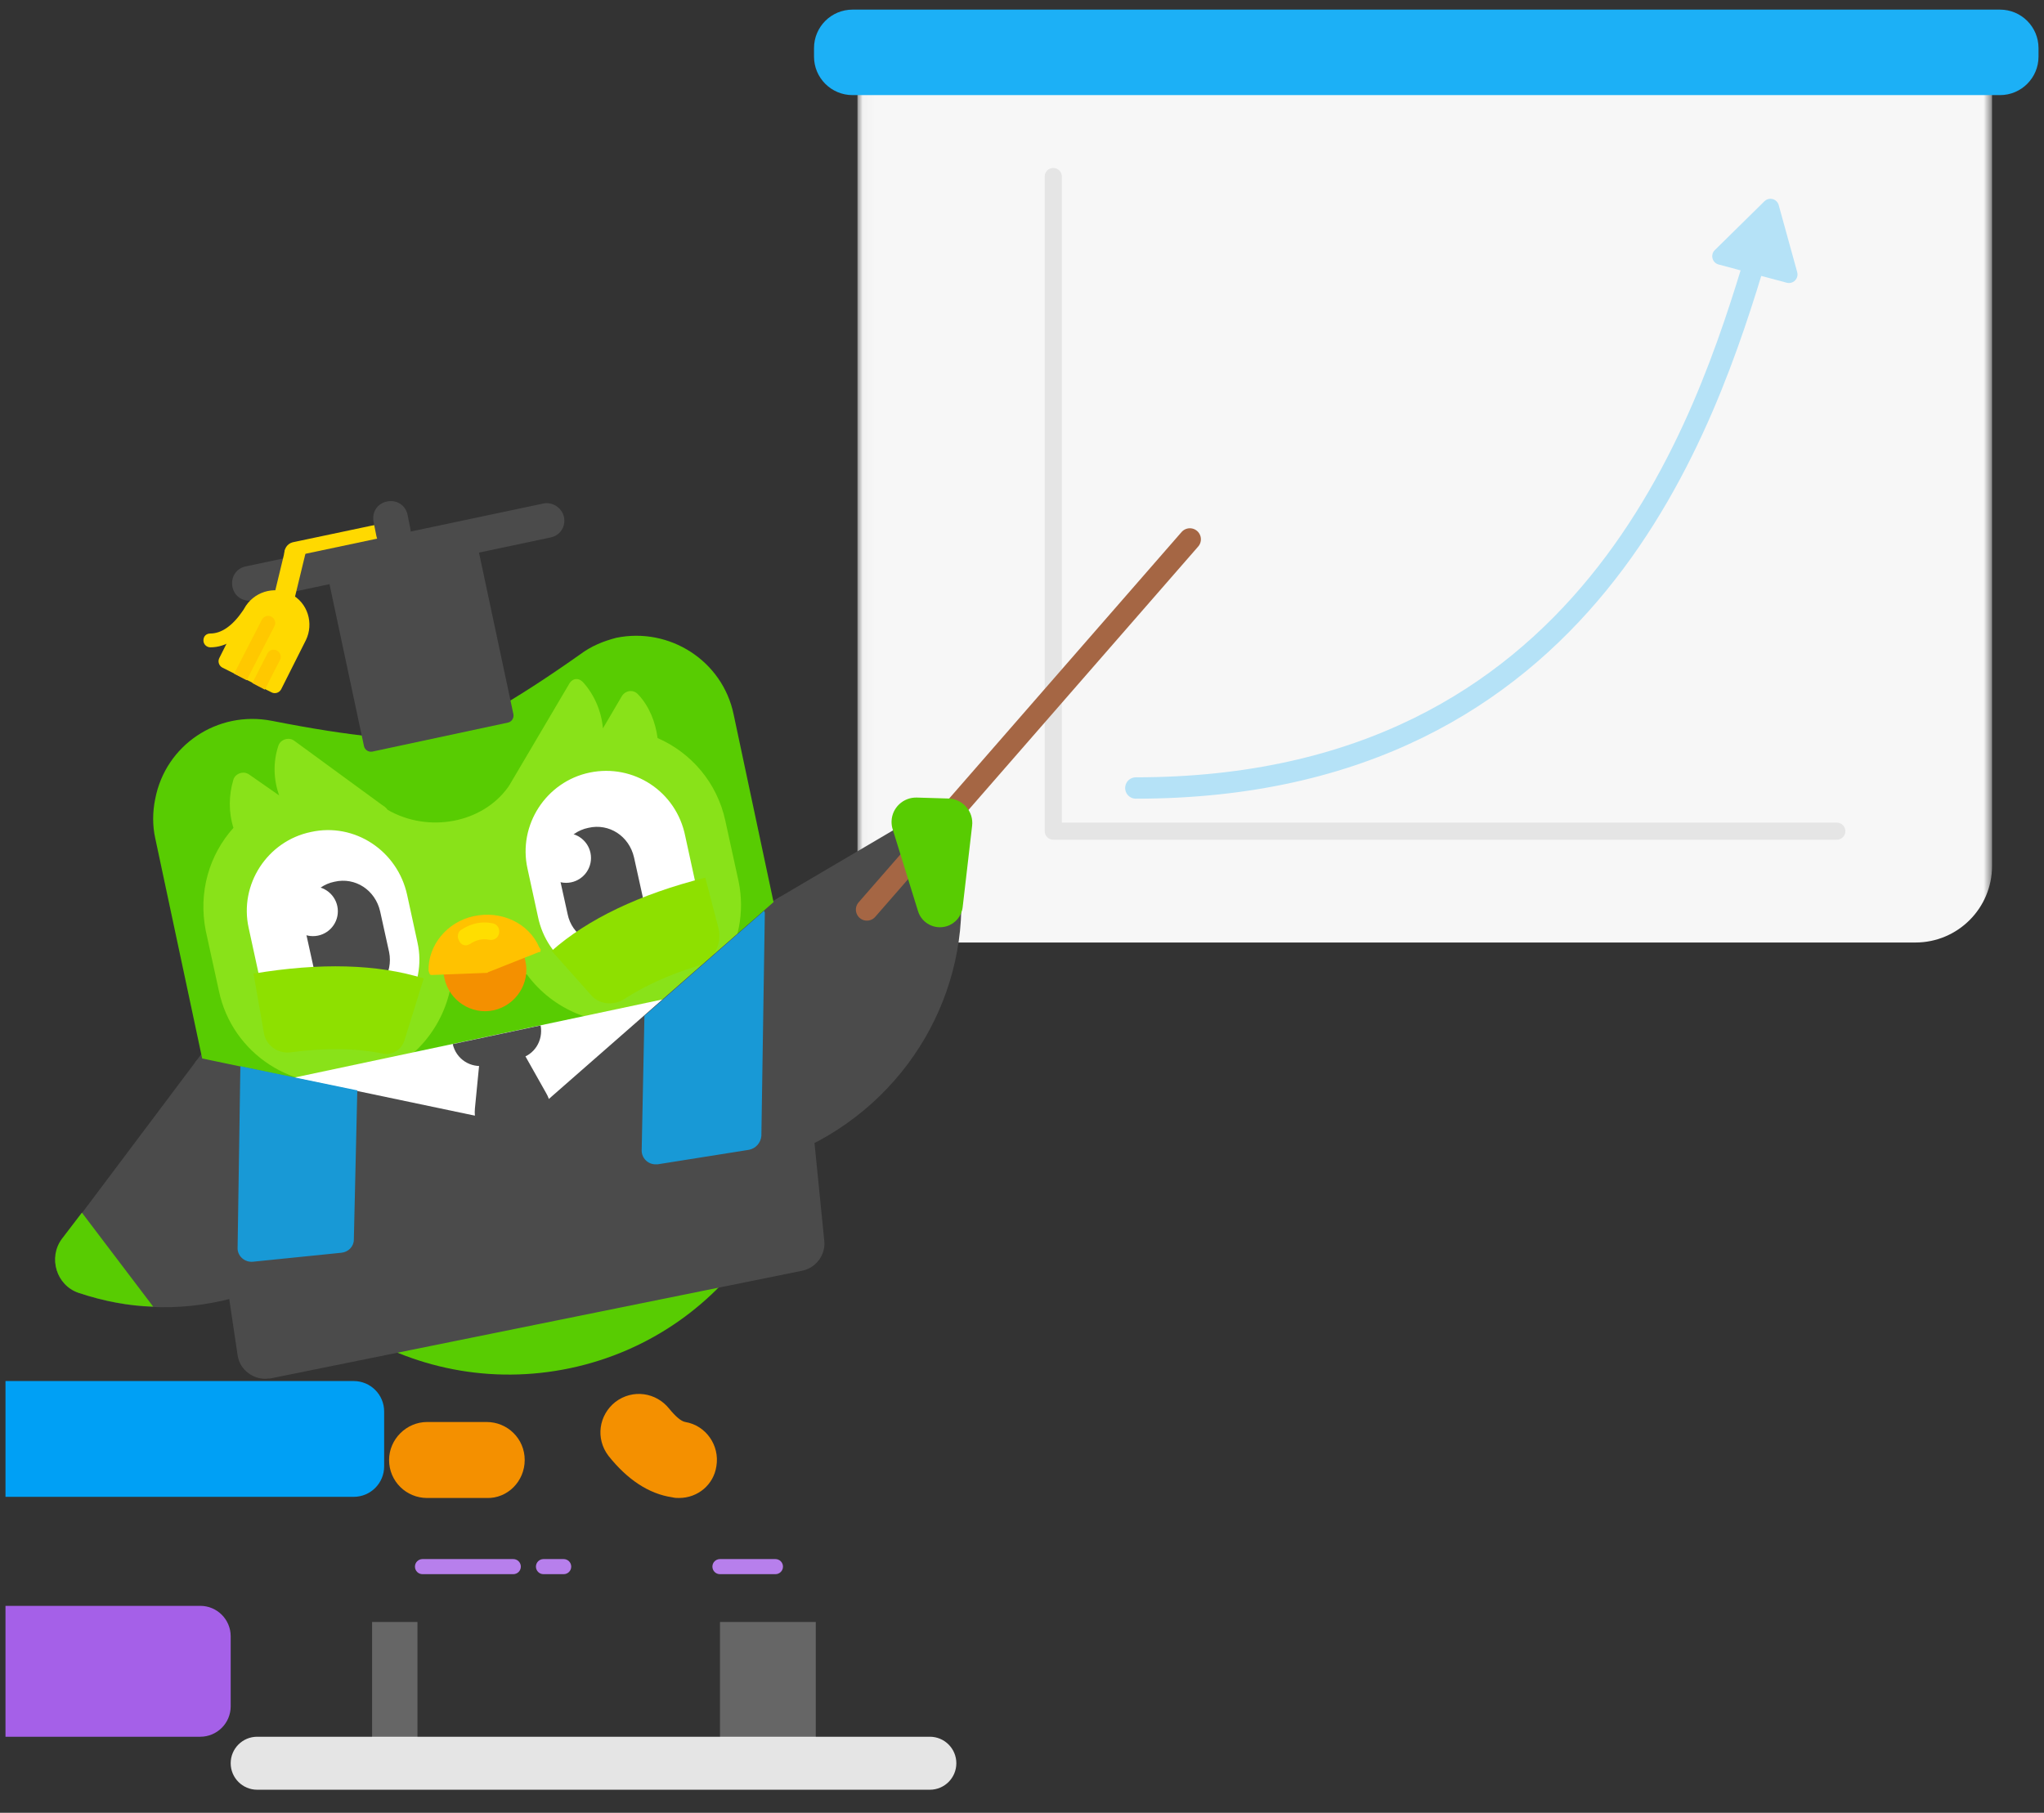 <svg width="186" height="165" viewBox="0 0 186 165" fill="none" xmlns="http://www.w3.org/2000/svg">
<rect x="0" y="0" width="186" height="165" fill="#333333" stroke="none"/>
<g clip-path="url(#clip0_3_397)">
<mask id="mask0_3_397" style="mask-type:alpha" maskUnits="userSpaceOnUse" x="78" y="4" width="104" height="89">
<path d="M181.273 4.57H78.027V92.123H181.273V4.57Z" fill="white"/>
</mask>
<g mask="url(#mask0_3_397)">
<path d="M174.303 -1.766H84.997C81.147 -1.766 78.027 1.355 78.027 5.204V78.818C78.027 82.667 81.147 85.787 84.997 85.787H174.303C178.152 85.787 181.273 82.667 181.273 78.818V5.204C181.273 1.355 178.152 -1.766 174.303 -1.766Z" fill="#F7F7F7"/>
<path d="M103.359 71.724C144.824 71.724 155.245 38.301 159.845 23.195" stroke="#B5E2F7" stroke-width="1.945" stroke-linecap="round" stroke-linejoin="round"/>
<path fill-rule="evenodd" clip-rule="evenodd" d="M156.386 24.074C155.97 23.963 155.724 23.536 155.835 23.121C155.871 22.987 155.942 22.865 156.041 22.768L160.56 18.318C160.867 18.016 161.36 18.02 161.662 18.326C161.755 18.42 161.823 18.537 161.858 18.665L163.543 24.775C163.657 25.189 163.413 25.618 162.998 25.732C162.865 25.768 162.724 25.769 162.59 25.733" fill="#B5E2F7"/>
<path d="M96.625 74.875H167.146C167.577 74.875 167.926 75.224 167.926 75.654C167.926 76.083 167.577 76.432 167.146 76.432H95.845C95.415 76.432 95.066 76.083 95.066 75.654V16.067C95.066 15.637 95.415 15.289 95.845 15.289C96.276 15.289 96.625 15.637 96.625 16.067V74.875Z" fill="#E5E5E5"/>
</g>
<path d="M181.995 0.875H77.581C75.644 0.875 74.074 2.443 74.074 4.377V5.155C74.074 7.09 75.644 8.657 77.581 8.657H181.995C183.931 8.657 185.501 7.09 185.501 5.155V4.377C185.501 2.443 183.931 0.875 181.995 0.875Z" fill="#1CB0F6"/>
<path d="M47.747 132.888C47.747 130.939 46.173 129.43 44.284 129.43H38.869C36.98 129.43 35.406 131.002 35.406 132.888C35.406 134.838 36.98 136.347 38.869 136.347H44.284C46.173 136.41 47.747 134.838 47.747 132.888Z" fill="#F49000"/>
<path d="M61.79 136.346C63.49 136.346 64.938 135.152 65.19 133.453C65.505 131.567 64.245 129.743 62.357 129.429C61.979 129.366 61.475 128.926 60.908 128.234C59.712 126.725 57.571 126.411 55.998 127.605C54.486 128.8 54.172 130.938 55.368 132.51C57.068 134.648 59.02 135.969 61.16 136.283C61.412 136.346 61.601 136.346 61.79 136.346Z" fill="#F49000"/>
<path d="M5.692 112.767L29.869 80.57C31.191 78.872 33.773 78.872 35.032 80.633C41.013 89.123 40.824 100.63 34.402 109.183C27.98 117.735 16.962 121.068 7.14 117.672C5.125 116.98 4.369 114.528 5.692 112.767Z" fill="#4B4B4B"/>
<path fill-rule="evenodd" clip-rule="evenodd" d="M7.453 110.375L13.938 118.927C11.672 118.864 9.405 118.424 7.138 117.67C5.124 116.978 4.368 114.462 5.627 112.764L7.453 110.375Z" fill="#58CC02"/>
<path d="M47.37 95.537L82.188 75.036C84.077 73.904 86.47 74.973 86.91 77.111C89.177 87.236 84.581 97.863 75.388 103.334C66.196 108.805 54.674 107.673 46.867 100.756C45.23 99.246 45.482 96.668 47.37 95.537Z" fill="#4B4B4B"/>
<path d="M78.887 82.793L108.276 49.086" stroke="#A56644" stroke-width="2.007" stroke-linecap="round"/>
<path d="M52.785 59.566C46.552 63.968 42.145 66.421 39.563 66.987C37.044 67.553 32.071 67.05 24.704 65.603C19.793 64.66 15.071 67.805 14.126 72.709C13.874 73.904 13.874 75.162 14.126 76.294L19.982 103.774C23.067 118.301 37.359 127.608 51.904 124.526C66.448 121.445 75.703 107.17 72.618 92.581L66.762 65.038C65.755 60.133 60.907 57.051 56.059 58.057C54.863 58.372 53.792 58.812 52.785 59.566Z" fill="#58CC02"/>
<path d="M34.779 73.276L26.783 67.428C26.279 67.05 25.524 67.302 25.335 67.868C24.831 69.377 24.894 70.949 25.398 72.396L22.691 70.509C22.187 70.132 21.431 70.383 21.242 70.949C20.802 72.396 20.802 73.968 21.242 75.351C19.039 77.804 18.031 81.2 18.724 84.721L19.92 90.192C21.116 95.915 26.783 99.625 32.513 98.367L32.764 98.304C36.983 97.424 40.068 94.091 40.949 90.129C41.768 89.94 42.964 89.689 44.538 89.374C45.231 89.249 46.364 88.997 47.938 88.683C50.331 91.953 54.486 93.713 58.705 92.833L59.019 92.77C64.749 91.576 68.401 85.916 67.205 80.193L66.008 74.722C65.253 71.201 62.86 68.497 59.838 67.176C59.649 65.73 59.083 64.284 58.075 63.215C57.634 62.712 56.879 62.837 56.564 63.403L54.864 66.296C54.738 64.787 54.108 63.277 53.101 62.146C52.66 61.643 52.094 61.706 51.779 62.272L46.364 71.453C46.301 71.516 46.301 71.578 46.238 71.641C43.908 74.911 38.998 75.855 35.283 73.716C35.094 73.465 34.968 73.402 34.779 73.276Z" fill="#89E219"/>
<path d="M53.667 70.318C49.701 71.135 47.12 75.097 48.001 79.059L48.945 83.398C49.764 87.486 53.667 90.001 57.634 89.183C61.601 88.366 64.182 84.404 63.301 80.442L62.356 76.103C61.538 72.016 57.634 69.5 53.667 70.318Z" fill="white"/>
<path d="M53.543 75.349C51.654 75.726 50.457 77.613 50.835 79.499L51.654 83.209C52.031 85.096 53.92 86.291 55.809 85.913C57.698 85.536 58.894 83.65 58.517 81.763L57.698 78.053C57.257 76.103 55.431 74.909 53.543 75.349Z" fill="#4B4B4B"/>
<path d="M51.513 80.356C50.261 80.356 49.246 79.342 49.246 78.092C49.246 76.842 50.261 75.828 51.513 75.828C52.765 75.828 53.78 76.842 53.78 78.092C53.78 79.342 52.765 80.356 51.513 80.356Z" fill="white"/>
<path d="M28.296 75.727C24.33 76.545 21.748 80.506 22.63 84.468L23.574 88.807C24.456 92.832 28.359 95.347 32.326 94.53C36.293 93.712 38.874 89.751 37.992 85.789L37.048 81.45C36.167 77.425 32.263 74.847 28.296 75.727Z" fill="white"/>
<path d="M30.437 80.255C28.548 80.633 27.352 82.519 27.73 84.406L28.548 88.116C28.926 90.002 30.815 91.197 32.704 90.82C34.593 90.442 35.789 88.556 35.411 86.669L34.593 82.959C34.152 81.01 32.326 79.815 30.437 80.255Z" fill="#4B4B4B"/>
<path d="M28.478 85.207C27.226 85.207 26.211 84.194 26.211 82.944C26.211 81.693 27.226 80.68 28.478 80.68C29.729 80.68 30.744 81.693 30.744 82.944C30.744 84.194 29.729 85.207 28.478 85.207Z" fill="white"/>
<path d="M56.877 90.888C58.64 89.755 60.781 88.749 63.425 87.932C64.874 87.492 65.755 85.983 65.377 84.473L64.181 79.883C58.2 81.392 53.477 83.656 50.203 86.549L53.729 90.51C54.485 91.453 55.87 91.579 56.877 90.888Z" fill="#8EE000"/>
<path d="M36.796 94.718L38.559 89.059C34.34 87.738 29.115 87.612 23.07 88.619L24.015 94.027C24.204 95.158 25.274 95.913 26.407 95.787C29.681 95.347 32.515 95.41 34.907 95.913C35.726 96.039 36.544 95.536 36.796 94.718Z" fill="#8EE000"/>
<path d="M43.09 83.405C41.076 83.845 39.754 85.858 40.194 87.87L40.446 89.065C40.887 91.077 42.902 92.397 44.916 91.957C46.931 91.517 48.253 89.505 47.813 87.493L47.561 86.298C47.12 84.285 45.105 82.965 43.09 83.405Z" fill="#F49000"/>
<path d="M49.072 86.228C48.127 84.026 45.609 82.832 43.09 83.398C40.698 83.901 38.935 86.039 38.998 88.365L39.061 88.554C39.124 88.743 39.187 88.743 39.313 88.743L44.224 88.554C44.349 88.554 44.349 88.554 44.413 88.492L49.008 86.668C49.198 86.668 49.198 86.605 49.198 86.416L49.072 86.228Z" fill="#FFC200"/>
<path d="M42.397 86.044C42.523 86.044 42.648 85.981 42.774 85.918C43.341 85.541 43.908 85.415 44.537 85.541C44.978 85.604 45.356 85.352 45.419 84.912C45.482 84.472 45.23 84.094 44.789 84.032C43.845 83.843 42.9 84.032 42.019 84.598C41.641 84.786 41.578 85.289 41.767 85.604C41.893 85.918 42.145 86.044 42.397 86.044Z" fill="#FFDE00"/>
<path d="M70.113 88.883L73.254 103.645L23.372 114.234L20.23 99.472L70.113 88.883Z" fill="white"/>
<path fill-rule="evenodd" clip-rule="evenodd" d="M49.196 93.336L41.199 95.034C41.514 96.417 42.836 97.235 44.159 96.983L47.244 96.355C48.629 96.04 49.447 94.719 49.196 93.336Z" fill="#4B4B4B"/>
<path fill-rule="evenodd" clip-rule="evenodd" d="M46.868 94.469L43.783 95.098L43.217 100.883C43.027 102.769 44.413 104.467 46.364 104.656C46.742 104.719 47.057 104.656 47.435 104.593C49.324 104.216 50.52 102.329 50.079 100.505C50.016 100.191 49.89 99.814 49.701 99.499L46.868 94.469Z" fill="#4B4B4B"/>
<path fill-rule="evenodd" clip-rule="evenodd" d="M70.855 81.704L47.244 102.393L18.47 96.356C18.156 96.293 17.778 96.482 17.715 96.859C17.715 96.922 17.715 96.985 17.715 97.111L21.619 123.333C21.807 124.717 23.13 125.66 24.452 125.471C24.515 125.471 24.515 125.471 24.578 125.471L72.995 115.661C74.255 115.41 75.136 114.215 75.01 112.957L71.925 82.144C71.862 81.83 71.61 81.516 71.232 81.578C71.106 81.578 70.981 81.641 70.855 81.704Z" fill="#4B4B4B"/>
<path fill-rule="evenodd" clip-rule="evenodd" d="M68.15 104.656L59.839 105.977C59.776 105.977 59.713 105.977 59.65 105.977C58.957 105.977 58.391 105.411 58.391 104.719L58.642 92.457L69.535 82.898C69.535 82.961 69.598 83.024 69.598 83.087L69.283 103.399C69.22 104.027 68.779 104.531 68.15 104.656Z" fill="#1899D6"/>
<path fill-rule="evenodd" clip-rule="evenodd" d="M32.199 112.831C32.199 113.459 31.695 113.963 31.065 114.025L23.006 114.843C22.314 114.906 21.684 114.403 21.621 113.711C21.621 113.648 21.621 113.585 21.621 113.585L21.873 97.047L32.514 99.248L32.199 112.831Z" fill="#1899D6"/>
<path fill-rule="evenodd" clip-rule="evenodd" d="M42.565 48.541L30.224 51.182C29.91 51.245 29.658 51.559 29.721 51.937L33.121 67.909C33.184 68.224 33.498 68.475 33.876 68.412L46.217 65.771C46.531 65.708 46.783 65.394 46.721 65.017L43.32 49.044C43.258 48.73 42.943 48.478 42.565 48.541Z" fill="#4B4B4B"/>
<path fill-rule="evenodd" clip-rule="evenodd" d="M35.575 47.473L26.635 49.359C26.131 49.485 25.816 49.988 25.879 50.491C26.005 50.995 26.509 51.309 27.012 51.246L35.953 49.359C36.457 49.233 36.772 48.731 36.709 48.227C36.645 47.662 36.142 47.347 35.575 47.473Z" fill="#FFD900"/>
<path fill-rule="evenodd" clip-rule="evenodd" d="M49.427 45.833L22.353 51.556C21.471 51.744 20.968 52.562 21.157 53.442C21.346 54.322 22.164 54.826 23.046 54.637L50.119 48.915C51.001 48.726 51.504 47.908 51.315 47.028C51.127 46.211 50.245 45.645 49.427 45.833Z" fill="#4B4B4B"/>
<path fill-rule="evenodd" clip-rule="evenodd" d="M35.197 45.649C34.315 45.837 33.812 46.655 34 47.535L34.252 48.793C34.441 49.673 35.26 50.177 36.141 49.988C37.023 49.799 37.526 48.982 37.337 48.101L37.086 46.844C36.897 45.963 36.078 45.46 35.197 45.649Z" fill="#4B4B4B"/>
<path fill-rule="evenodd" clip-rule="evenodd" d="M26.456 54.067C24.898 53.29 23.038 53.888 22.213 55.407L19.957 59.895C19.808 60.179 19.894 60.572 20.227 60.761L24.714 63.02C24.998 63.169 25.392 63.083 25.58 62.75L27.837 58.262C28.572 56.753 28.013 54.843 26.456 54.067Z" fill="#FFD900"/>
<path d="M24.098 62.77L22.961 62.174L24.334 59.481C24.483 59.197 24.868 59.023 25.201 59.212C25.485 59.36 25.66 59.744 25.471 60.077L24.098 62.77Z" fill="#FFC800"/>
<path d="M21.305 61.318L23.831 56.403C23.981 56.119 24.365 55.945 24.698 56.133C24.983 56.282 25.157 56.666 24.969 56.999L22.442 61.914L21.305 61.318Z" fill="#FFC800"/>
<path fill-rule="evenodd" clip-rule="evenodd" d="M27.832 50.236L25.943 50.047L24.621 55.518L26.447 55.958L27.832 50.236Z" fill="#FFD900"/>
<path d="M19.141 58.92C20.59 58.92 21.912 58.039 23.108 56.342C23.297 56.027 23.234 55.65 22.982 55.461C22.667 55.273 22.289 55.335 22.101 55.587C21.156 56.97 20.149 57.662 19.141 57.662C18.764 57.662 18.512 57.914 18.512 58.291C18.512 58.668 18.826 58.92 19.141 58.92Z" fill="#FFD900"/>
<path fill-rule="evenodd" clip-rule="evenodd" d="M86.306 72.681L83.434 72.595C82.199 72.558 81.167 73.523 81.13 74.75C81.123 74.994 81.155 75.237 81.228 75.471L83.539 82.937C83.877 84.029 85.044 84.643 86.144 84.307C86.934 84.066 87.507 83.382 87.601 82.566L88.461 75.158C88.603 73.938 87.722 72.835 86.495 72.695C86.432 72.687 86.369 72.683 86.306 72.681Z" fill="#58CC02"/>
<path d="M84.614 158.078H23.404C22.072 158.078 20.992 159.158 20.992 160.489C20.992 161.821 22.072 162.901 23.404 162.901H84.614C85.946 162.901 87.025 161.821 87.025 160.489C87.025 159.158 85.946 158.078 84.614 158.078Z" fill="#E5E5E5"/>
<path d="M20.992 148.933V155.309C20.992 156.838 19.752 158.078 18.223 158.078H-16.614C-18.143 158.078 -19.383 156.838 -19.383 155.309V148.933C-19.383 147.404 -18.143 146.164 -16.614 146.164H18.223C19.752 146.164 20.992 147.404 20.992 148.933Z" fill="#A560E8"/>
<mask id="mask1_3_397" style="mask-type:alpha" maskUnits="userSpaceOnUse" x="35" y="136" width="41" height="13">
<path d="M75.379 139.175V145.551C75.379 147.08 74.139 148.32 72.61 148.32H37.773C36.243 148.32 35.004 147.08 35.004 145.551V139.175C35.004 137.646 36.243 136.406 37.773 136.406H72.61C74.139 136.406 75.379 137.646 75.379 139.175Z" fill="white"/>
</mask>
<g mask="url(#mask1_3_397)">
<path d="M46.707 141.907C47.087 141.907 47.395 142.214 47.395 142.594C47.395 142.974 47.087 143.281 46.707 143.281H38.447C38.067 143.281 37.76 142.974 37.76 142.594C37.76 142.214 38.067 141.907 38.447 141.907H46.707Z" fill="#B77FEC"/>
<path d="M51.293 141.907C51.673 141.907 51.98 142.214 51.98 142.594C51.98 142.974 51.673 143.281 51.293 143.281H49.456C49.077 143.281 48.769 142.974 48.769 142.594C48.769 142.214 49.077 141.907 49.456 141.907H51.293Z" fill="#B77FEC"/>
<path d="M70.563 141.907C70.942 141.907 71.25 142.214 71.25 142.594C71.25 142.974 70.942 143.281 70.563 143.281H65.514C65.134 143.281 64.827 142.974 64.827 142.594C64.827 142.214 65.134 141.907 65.514 141.907H70.563Z" fill="#B77FEC"/>
</g>
<path d="M34.957 128.472V133.473C34.957 135.002 33.717 136.242 32.188 136.242H-14.578C-16.108 136.242 -17.348 135.002 -17.348 133.473V128.472C-17.348 126.942 -16.108 125.703 -14.578 125.703H32.188C33.717 125.703 34.957 126.942 34.957 128.472Z" fill="#00A0F5"/>
<path opacity="0.25" d="M37.988 147.632V158.172H33.859V147.632H37.988Z" fill="white"/>
<path opacity="0.25" d="M74.234 147.632V158.172H65.517V147.632H74.234Z" fill="white"/>
</g>
<defs>
<clipPath id="clip0_3_397">
<rect width="185" height="162.029" fill="white" transform="translate(0.5 0.875)"/>
</clipPath>
</defs>
</svg>
